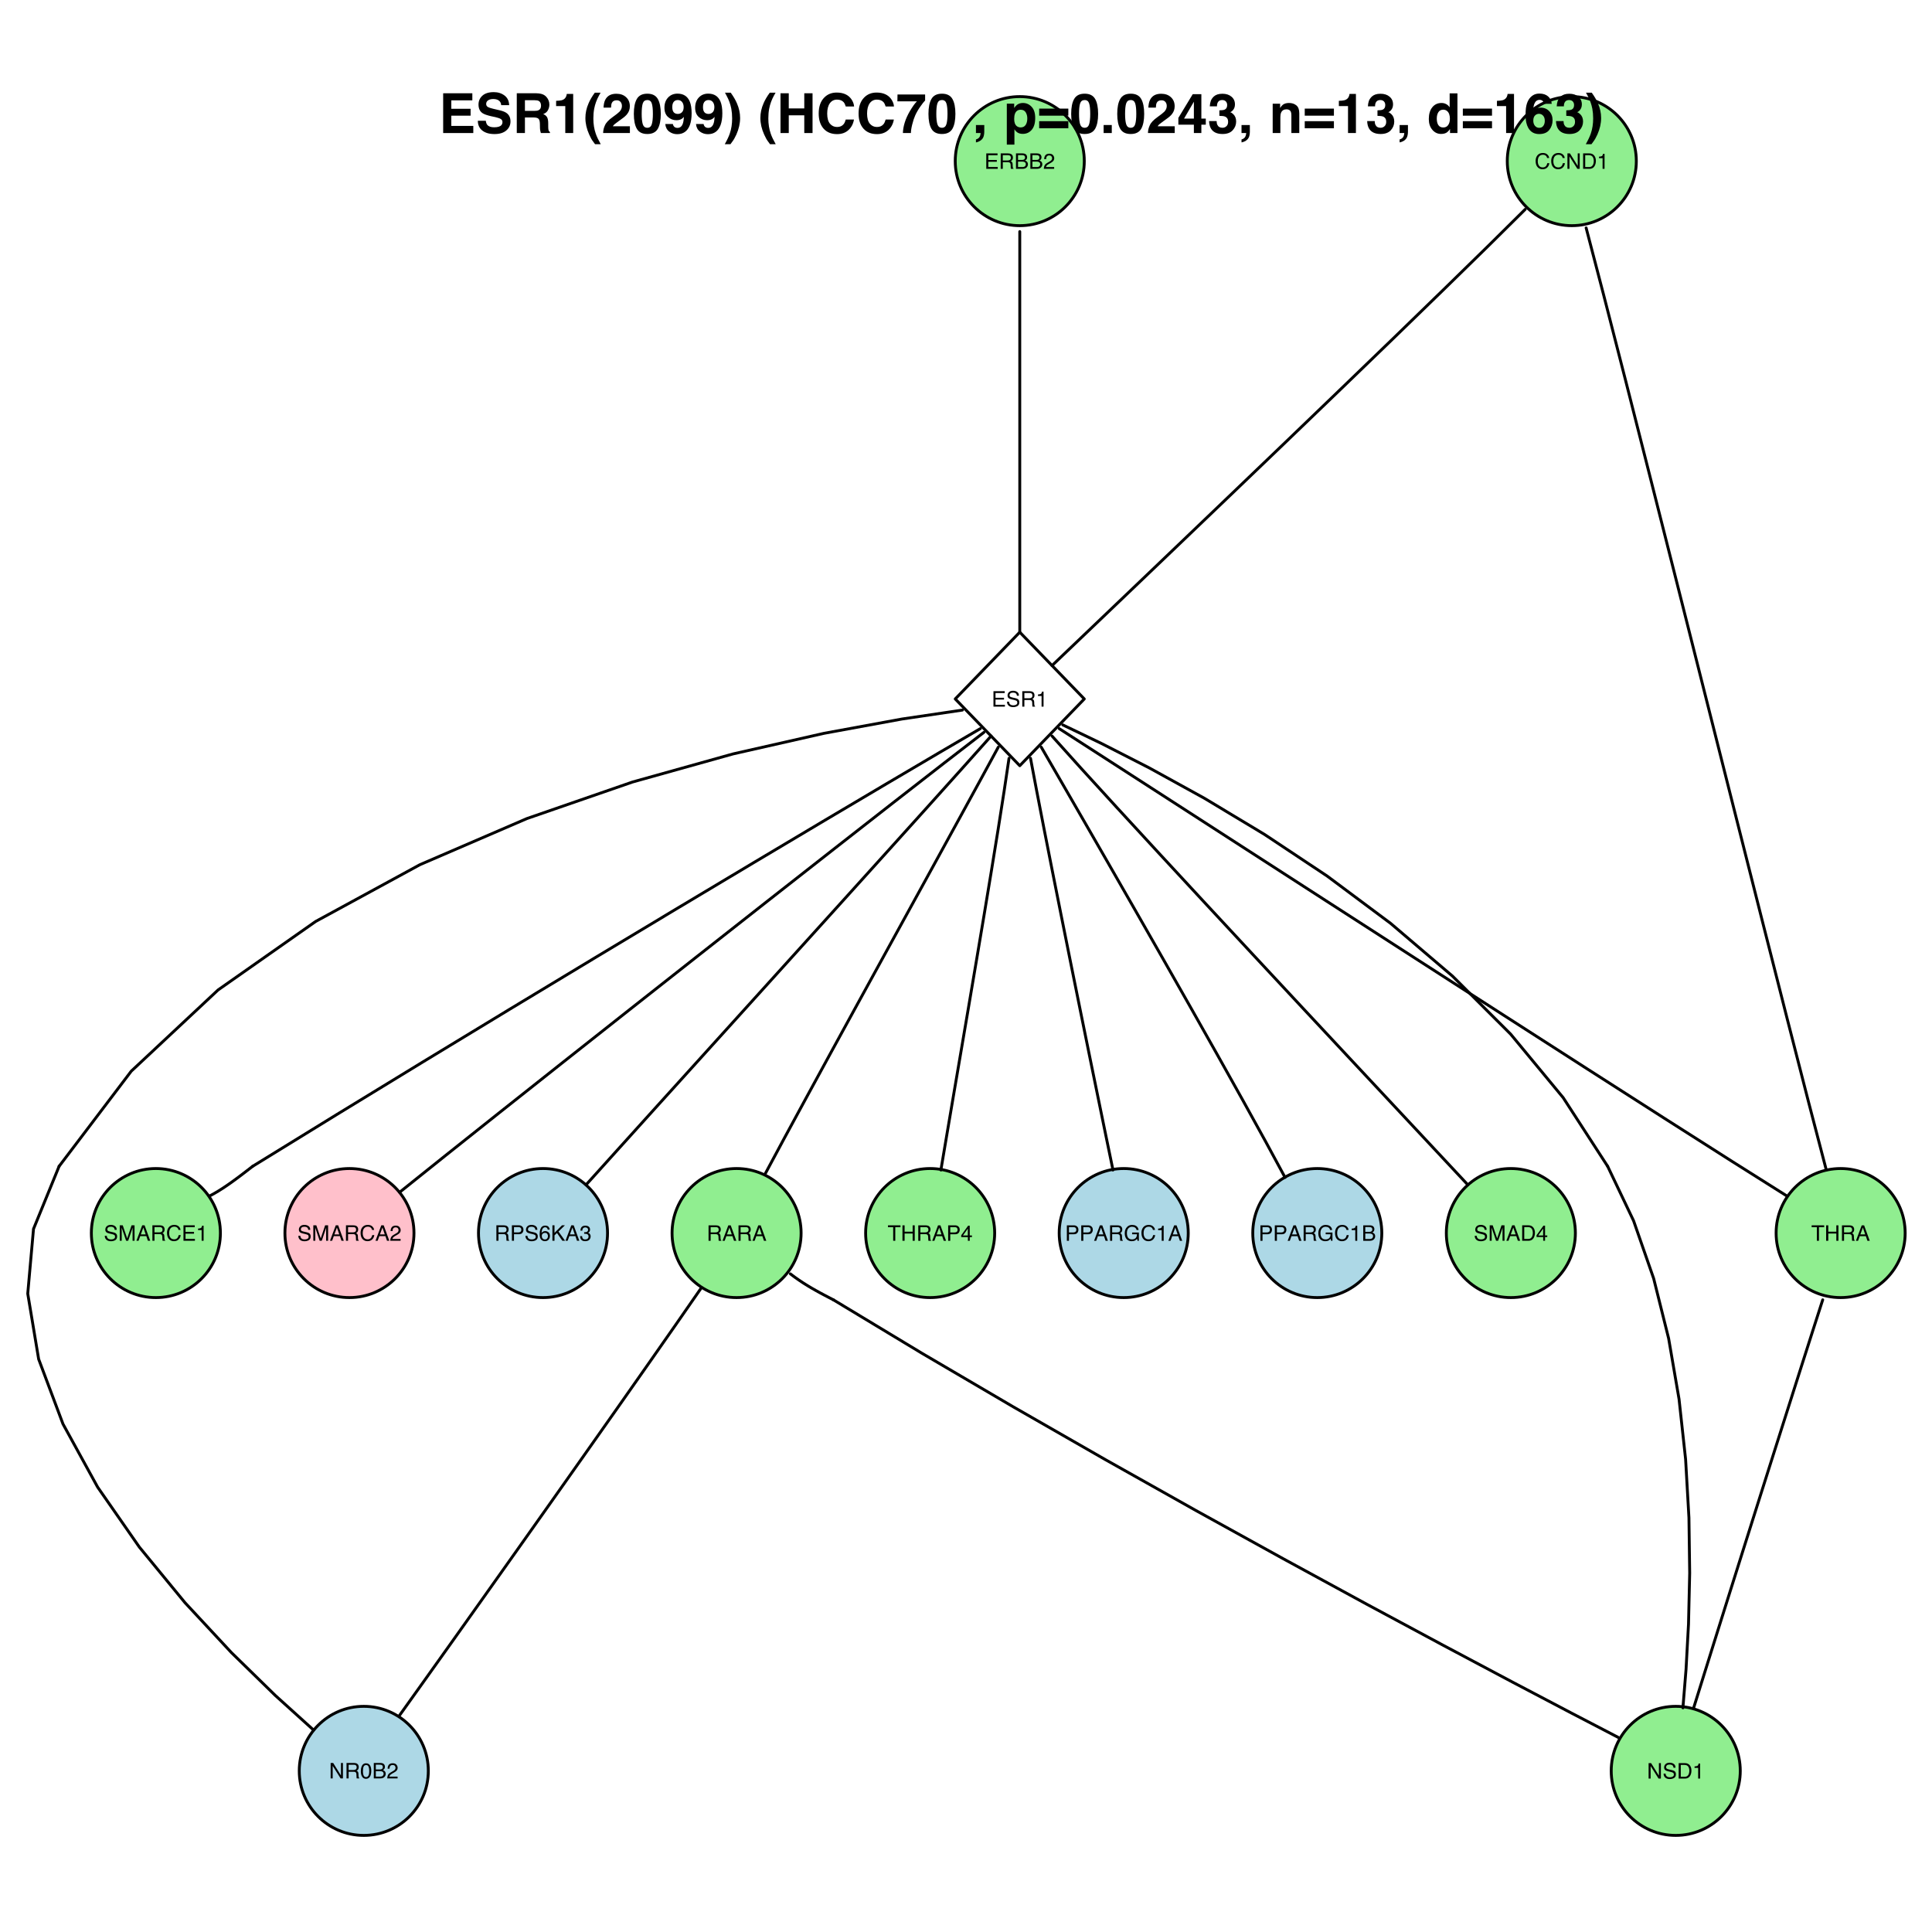 <?xml version="1.0" encoding="UTF-8"?>
<svg xmlns="http://www.w3.org/2000/svg" xmlns:xlink="http://www.w3.org/1999/xlink" width="504pt" height="504pt" viewBox="0 0 504 504" version="1.1">
<defs>
<g>
<symbol overflow="visible" id="glyph0-0">
<path style="stroke:none;" d="M 0.188 0 L 0.188 -4.031 L 3.391 -4.031 L 3.391 0 Z M 2.875 -0.5 L 2.875 -3.531 L 0.688 -3.531 L 0.688 -0.5 Z "/>
</symbol>
<symbol overflow="visible" id="glyph0-1">
<path style="stroke:none;" d="M 2.125 -4.141 C 2.633 -4.141 3.031 -4.004 3.312 -3.734 C 3.594 -3.473 3.75 -3.172 3.781 -2.828 L 3.25 -2.828 C 3.195 -3.086 3.078 -3.289 2.891 -3.438 C 2.711 -3.594 2.461 -3.672 2.141 -3.672 C 1.734 -3.672 1.41 -3.531 1.172 -3.25 C 0.93 -2.969 0.812 -2.539 0.812 -1.969 C 0.812 -1.5 0.922 -1.113 1.141 -0.812 C 1.359 -0.52 1.688 -0.375 2.125 -0.375 C 2.531 -0.375 2.836 -0.531 3.047 -0.844 C 3.148 -1 3.234 -1.211 3.297 -1.484 L 3.828 -1.484 C 3.773 -1.055 3.617 -0.703 3.359 -0.422 C 3.035 -0.066 2.602 0.109 2.062 0.109 C 1.594 0.109 1.195 -0.035 0.875 -0.328 C 0.457 -0.703 0.25 -1.281 0.25 -2.062 C 0.25 -2.656 0.406 -3.145 0.719 -3.531 C 1.062 -3.938 1.531 -4.141 2.125 -4.141 Z M 2.016 -4.141 Z "/>
</symbol>
<symbol overflow="visible" id="glyph0-2">
<path style="stroke:none;" d="M 0.422 -4.031 L 1.078 -4.031 L 3.109 -0.766 L 3.109 -4.031 L 3.625 -4.031 L 3.625 0 L 3.016 0 L 0.953 -3.266 L 0.953 0 L 0.422 0 Z M 2 -4.031 Z "/>
</symbol>
<symbol overflow="visible" id="glyph0-3">
<path style="stroke:none;" d="M 1.984 -0.469 C 2.16 -0.469 2.312 -0.488 2.438 -0.531 C 2.645 -0.594 2.816 -0.727 2.953 -0.938 C 3.066 -1.102 3.145 -1.312 3.188 -1.562 C 3.219 -1.719 3.234 -1.859 3.234 -1.984 C 3.234 -2.484 3.133 -2.867 2.938 -3.141 C 2.738 -3.422 2.414 -3.562 1.969 -3.562 L 1 -3.562 L 1 -0.469 Z M 0.453 -4.031 L 2.094 -4.031 C 2.645 -4.031 3.07 -3.832 3.375 -3.438 C 3.645 -3.082 3.781 -2.629 3.781 -2.078 C 3.781 -1.648 3.703 -1.266 3.547 -0.922 C 3.266 -0.305 2.773 0 2.078 0 L 0.453 0 Z "/>
</symbol>
<symbol overflow="visible" id="glyph0-4">
<path style="stroke:none;" d="M 0.531 -2.781 L 0.531 -3.172 C 0.895 -3.203 1.145 -3.254 1.281 -3.328 C 1.426 -3.41 1.531 -3.609 1.594 -3.922 L 1.984 -3.922 L 1.984 0 L 1.469 0 L 1.469 -2.781 Z "/>
</symbol>
<symbol overflow="visible" id="glyph0-5">
<path style="stroke:none;" d="M 0.484 -4.031 L 3.422 -4.031 L 3.422 -3.547 L 1.016 -3.547 L 1.016 -2.312 L 3.234 -2.312 L 3.234 -1.844 L 1.016 -1.844 L 1.016 -0.484 L 3.469 -0.484 L 3.469 0 L 0.484 0 Z M 1.969 -4.031 Z "/>
</symbol>
<symbol overflow="visible" id="glyph0-6">
<path style="stroke:none;" d="M 2.297 -2.188 C 2.555 -2.188 2.758 -2.238 2.906 -2.344 C 3.062 -2.445 3.141 -2.629 3.141 -2.891 C 3.141 -3.18 3.035 -3.379 2.828 -3.484 C 2.711 -3.535 2.562 -3.562 2.375 -3.562 L 1.047 -3.562 L 1.047 -2.188 Z M 0.5 -4.031 L 2.359 -4.031 C 2.672 -4.031 2.926 -3.988 3.125 -3.906 C 3.5 -3.727 3.688 -3.41 3.688 -2.953 C 3.688 -2.703 3.633 -2.5 3.531 -2.344 C 3.438 -2.195 3.301 -2.078 3.125 -1.984 C 3.281 -1.922 3.395 -1.836 3.469 -1.734 C 3.551 -1.629 3.598 -1.457 3.609 -1.219 L 3.625 -0.688 C 3.633 -0.531 3.648 -0.414 3.672 -0.344 C 3.703 -0.207 3.758 -0.125 3.844 -0.094 L 3.844 0 L 3.172 0 C 3.148 -0.031 3.133 -0.07 3.125 -0.125 C 3.113 -0.188 3.109 -0.297 3.109 -0.453 L 3.078 -1.125 C 3.055 -1.383 2.957 -1.562 2.781 -1.656 C 2.676 -1.707 2.508 -1.734 2.281 -1.734 L 1.047 -1.734 L 1.047 0 L 0.5 0 Z "/>
</symbol>
<symbol overflow="visible" id="glyph0-7">
<path style="stroke:none;" d="M 1.938 -2.328 C 2.176 -2.328 2.359 -2.359 2.484 -2.422 C 2.68 -2.523 2.781 -2.707 2.781 -2.969 C 2.781 -3.227 2.676 -3.406 2.469 -3.5 C 2.344 -3.551 2.16 -3.578 1.922 -3.578 L 0.953 -3.578 L 0.953 -2.328 Z M 2.125 -0.469 C 2.457 -0.469 2.695 -0.566 2.844 -0.766 C 2.938 -0.879 2.984 -1.023 2.984 -1.203 C 2.984 -1.492 2.852 -1.691 2.594 -1.797 C 2.445 -1.859 2.258 -1.891 2.031 -1.891 L 0.953 -1.891 L 0.953 -0.469 Z M 0.422 -4.031 L 2.141 -4.031 C 2.617 -4.031 2.957 -3.891 3.156 -3.609 C 3.27 -3.441 3.328 -3.25 3.328 -3.031 C 3.328 -2.781 3.254 -2.57 3.109 -2.406 C 3.035 -2.32 2.93 -2.242 2.797 -2.172 C 2.992 -2.086 3.145 -2 3.25 -1.906 C 3.438 -1.727 3.531 -1.484 3.531 -1.172 C 3.531 -0.91 3.445 -0.676 3.281 -0.469 C 3.039 -0.156 2.656 0 2.125 0 L 0.422 0 Z "/>
</symbol>
<symbol overflow="visible" id="glyph0-8">
<path style="stroke:none;" d="M 0.172 0 C 0.191 -0.344 0.258 -0.641 0.375 -0.891 C 0.5 -1.141 0.738 -1.363 1.094 -1.562 L 1.625 -1.875 C 1.863 -2.008 2.031 -2.125 2.125 -2.219 C 2.27 -2.375 2.344 -2.551 2.344 -2.75 C 2.344 -2.977 2.273 -3.16 2.141 -3.297 C 2.004 -3.43 1.82 -3.5 1.594 -3.5 C 1.25 -3.5 1.016 -3.367 0.891 -3.109 C 0.816 -2.973 0.781 -2.781 0.781 -2.531 L 0.266 -2.531 C 0.273 -2.875 0.344 -3.156 0.469 -3.375 C 0.676 -3.758 1.051 -3.953 1.594 -3.953 C 2.039 -3.953 2.367 -3.828 2.578 -3.578 C 2.785 -3.336 2.891 -3.066 2.891 -2.766 C 2.891 -2.453 2.781 -2.188 2.562 -1.969 C 2.438 -1.832 2.207 -1.672 1.875 -1.484 L 1.5 -1.281 C 1.32 -1.176 1.18 -1.082 1.078 -1 C 0.891 -0.844 0.773 -0.664 0.734 -0.469 L 2.875 -0.469 L 2.875 0 Z "/>
</symbol>
<symbol overflow="visible" id="glyph0-9">
<path style="stroke:none;" d="M 0.781 -1.297 C 0.801 -1.066 0.859 -0.883 0.953 -0.75 C 1.129 -0.477 1.445 -0.344 1.906 -0.344 C 2.113 -0.344 2.301 -0.375 2.469 -0.438 C 2.789 -0.539 2.953 -0.742 2.953 -1.047 C 2.953 -1.266 2.883 -1.422 2.75 -1.516 C 2.613 -1.598 2.395 -1.676 2.094 -1.75 L 1.547 -1.875 C 1.191 -1.957 0.941 -2.047 0.797 -2.141 C 0.535 -2.305 0.406 -2.555 0.406 -2.891 C 0.406 -3.254 0.531 -3.551 0.781 -3.781 C 1.031 -4.02 1.383 -4.141 1.844 -4.141 C 2.27 -4.141 2.629 -4.035 2.922 -3.828 C 3.223 -3.629 3.375 -3.301 3.375 -2.844 L 2.859 -2.844 C 2.828 -3.062 2.77 -3.227 2.688 -3.344 C 2.52 -3.551 2.234 -3.656 1.828 -3.656 C 1.504 -3.656 1.27 -3.586 1.125 -3.453 C 0.988 -3.316 0.922 -3.16 0.922 -2.984 C 0.922 -2.785 1.004 -2.641 1.172 -2.547 C 1.273 -2.492 1.52 -2.422 1.906 -2.328 L 2.469 -2.203 C 2.738 -2.141 2.953 -2.055 3.109 -1.953 C 3.359 -1.766 3.484 -1.488 3.484 -1.125 C 3.484 -0.676 3.32 -0.352 3 -0.156 C 2.676 0.031 2.301 0.125 1.875 0.125 C 1.363 0.125 0.969 -0.004 0.688 -0.266 C 0.406 -0.516 0.266 -0.859 0.266 -1.297 Z M 1.891 -4.141 Z "/>
</symbol>
<symbol overflow="visible" id="glyph0-10">
<path style="stroke:none;" d="M 0.422 -4.031 L 1.203 -4.031 L 2.359 -0.625 L 3.5 -4.031 L 4.281 -4.031 L 4.281 0 L 3.766 0 L 3.766 -2.375 C 3.766 -2.457 3.766 -2.594 3.766 -2.781 C 3.773 -2.977 3.781 -3.188 3.781 -3.406 L 2.625 0 L 2.078 0 L 0.922 -3.406 L 0.922 -3.281 C 0.922 -3.176 0.922 -3.023 0.922 -2.828 C 0.93 -2.629 0.938 -2.477 0.938 -2.375 L 0.938 0 L 0.422 0 Z "/>
</symbol>
<symbol overflow="visible" id="glyph0-11">
<path style="stroke:none;" d="M 2.5 -1.656 L 1.891 -3.438 L 1.234 -1.656 Z M 1.594 -4.031 L 2.219 -4.031 L 3.688 0 L 3.078 0 L 2.672 -1.203 L 1.078 -1.203 L 0.641 0 L 0.078 0 Z M 1.891 -4.031 Z "/>
</symbol>
<symbol overflow="visible" id="glyph0-12">
<path style="stroke:none;" d="M 1.859 -1.391 L 1.859 -3.172 L 0.594 -1.391 Z M 1.875 0 L 1.875 -0.969 L 0.141 -0.969 L 0.141 -1.438 L 1.938 -3.938 L 2.359 -3.938 L 2.359 -1.391 L 2.938 -1.391 L 2.938 -0.969 L 2.359 -0.969 L 2.359 0 Z "/>
</symbol>
<symbol overflow="visible" id="glyph0-13">
<path style="stroke:none;" d="M 0.484 -4.031 L 2.297 -4.031 C 2.648 -4.031 2.938 -3.926 3.156 -3.719 C 3.383 -3.52 3.5 -3.238 3.5 -2.875 C 3.5 -2.562 3.398 -2.285 3.203 -2.047 C 3.004 -1.816 2.703 -1.703 2.297 -1.703 L 1.031 -1.703 L 1.031 0 L 0.484 0 Z M 2.938 -2.875 C 2.938 -3.176 2.828 -3.379 2.609 -3.484 C 2.492 -3.535 2.328 -3.562 2.109 -3.562 L 1.031 -3.562 L 1.031 -2.172 L 2.109 -2.172 C 2.359 -2.172 2.555 -2.223 2.703 -2.328 C 2.859 -2.43 2.938 -2.613 2.938 -2.875 Z "/>
</symbol>
<symbol overflow="visible" id="glyph0-14">
<path style="stroke:none;" d="M 1.641 -3.953 C 2.078 -3.953 2.383 -3.836 2.562 -3.609 C 2.738 -3.379 2.828 -3.145 2.828 -2.906 L 2.328 -2.906 C 2.305 -3.062 2.258 -3.18 2.188 -3.266 C 2.07 -3.43 1.895 -3.516 1.656 -3.516 C 1.375 -3.516 1.148 -3.383 0.984 -3.125 C 0.828 -2.875 0.738 -2.508 0.719 -2.031 C 0.832 -2.195 0.977 -2.32 1.156 -2.406 C 1.312 -2.477 1.484 -2.516 1.672 -2.516 C 2.004 -2.516 2.289 -2.41 2.531 -2.203 C 2.781 -1.992 2.906 -1.68 2.906 -1.266 C 2.906 -0.898 2.789 -0.578 2.562 -0.297 C 2.332 -0.023 2 0.109 1.562 0.109 C 1.195 0.109 0.879 -0.031 0.609 -0.312 C 0.348 -0.594 0.219 -1.066 0.219 -1.734 C 0.219 -2.223 0.273 -2.633 0.391 -2.969 C 0.617 -3.625 1.035 -3.953 1.641 -3.953 Z M 1.609 -0.344 C 1.867 -0.344 2.062 -0.426 2.188 -0.594 C 2.32 -0.77 2.391 -0.977 2.391 -1.219 C 2.391 -1.414 2.332 -1.602 2.219 -1.781 C 2.102 -1.969 1.891 -2.062 1.578 -2.062 C 1.367 -2.062 1.18 -1.988 1.016 -1.844 C 0.859 -1.707 0.781 -1.5 0.781 -1.219 C 0.781 -0.969 0.852 -0.758 1 -0.594 C 1.145 -0.426 1.348 -0.344 1.609 -0.344 Z "/>
</symbol>
<symbol overflow="visible" id="glyph0-15">
<path style="stroke:none;" d="M 0.422 -4.031 L 0.969 -4.031 L 0.969 -2.062 L 2.922 -4.031 L 3.688 -4.031 L 2 -2.406 L 3.734 0 L 3.016 0 L 1.609 -2.031 L 0.969 -1.406 L 0.969 0 L 0.422 0 Z "/>
</symbol>
<symbol overflow="visible" id="glyph0-16">
<path style="stroke:none;" d="M 1.469 0.109 C 1 0.109 0.66 -0.016 0.453 -0.266 C 0.242 -0.523 0.141 -0.836 0.141 -1.203 L 0.656 -1.203 C 0.676 -0.953 0.723 -0.77 0.797 -0.656 C 0.922 -0.445 1.148 -0.344 1.484 -0.344 C 1.742 -0.344 1.953 -0.41 2.109 -0.547 C 2.266 -0.691 2.344 -0.875 2.344 -1.094 C 2.344 -1.363 2.258 -1.551 2.094 -1.656 C 1.938 -1.77 1.707 -1.828 1.406 -1.828 C 1.375 -1.828 1.344 -1.82 1.312 -1.812 C 1.281 -1.812 1.242 -1.812 1.203 -1.812 L 1.203 -2.25 C 1.254 -2.25 1.297 -2.242 1.328 -2.234 C 1.367 -2.234 1.41 -2.234 1.453 -2.234 C 1.641 -2.234 1.789 -2.266 1.906 -2.328 C 2.113 -2.43 2.219 -2.613 2.219 -2.875 C 2.219 -3.07 2.145 -3.223 2 -3.328 C 1.863 -3.43 1.707 -3.484 1.531 -3.484 C 1.195 -3.484 0.969 -3.375 0.844 -3.156 C 0.77 -3.039 0.727 -2.867 0.719 -2.641 L 0.234 -2.641 C 0.234 -2.93 0.289 -3.18 0.406 -3.391 C 0.613 -3.754 0.969 -3.938 1.469 -3.938 C 1.875 -3.938 2.188 -3.848 2.406 -3.672 C 2.625 -3.492 2.734 -3.234 2.734 -2.891 C 2.734 -2.648 2.664 -2.457 2.531 -2.312 C 2.457 -2.219 2.352 -2.145 2.219 -2.094 C 2.426 -2.031 2.586 -1.914 2.703 -1.75 C 2.828 -1.594 2.891 -1.398 2.891 -1.172 C 2.891 -0.785 2.766 -0.473 2.516 -0.234 C 2.266 -0.004 1.914 0.109 1.469 0.109 Z "/>
</symbol>
<symbol overflow="visible" id="glyph0-17">
<path style="stroke:none;" d="M 3.359 -4.031 L 3.359 -3.547 L 2 -3.547 L 2 0 L 1.453 0 L 1.453 -3.547 L 0.094 -3.547 L 0.094 -4.031 Z "/>
</symbol>
<symbol overflow="visible" id="glyph0-18">
<path style="stroke:none;" d="M 0.438 -4.031 L 1 -4.031 L 1 -2.375 L 3.094 -2.375 L 3.094 -4.031 L 3.641 -4.031 L 3.641 0 L 3.094 0 L 3.094 -1.891 L 1 -1.891 L 1 0 L 0.438 0 Z "/>
</symbol>
<symbol overflow="visible" id="glyph0-19">
<path style="stroke:none;" d="M 1.516 -3.938 C 2.023 -3.938 2.395 -3.723 2.625 -3.297 C 2.801 -2.973 2.891 -2.531 2.891 -1.969 C 2.891 -1.438 2.812 -0.992 2.656 -0.641 C 2.414 -0.141 2.035 0.109 1.516 0.109 C 1.047 0.109 0.695 -0.098 0.469 -0.516 C 0.27 -0.848 0.172 -1.305 0.172 -1.891 C 0.172 -2.336 0.227 -2.719 0.344 -3.031 C 0.562 -3.633 0.953 -3.938 1.516 -3.938 Z M 1.516 -0.344 C 1.773 -0.344 1.977 -0.457 2.125 -0.688 C 2.281 -0.914 2.359 -1.336 2.359 -1.953 C 2.359 -2.398 2.301 -2.766 2.188 -3.047 C 2.082 -3.336 1.867 -3.484 1.547 -3.484 C 1.254 -3.484 1.039 -3.348 0.906 -3.078 C 0.781 -2.805 0.719 -2.406 0.719 -1.875 C 0.719 -1.469 0.758 -1.145 0.844 -0.906 C 0.969 -0.531 1.191 -0.344 1.516 -0.344 Z "/>
</symbol>
<symbol overflow="visible" id="glyph0-20">
<path style="stroke:none;" d="M 2.172 -4.141 C 2.547 -4.141 2.875 -4.066 3.156 -3.922 C 3.551 -3.711 3.797 -3.344 3.891 -2.812 L 3.344 -2.812 C 3.281 -3.102 3.145 -3.316 2.938 -3.453 C 2.727 -3.586 2.469 -3.656 2.156 -3.656 C 1.781 -3.656 1.461 -3.516 1.203 -3.234 C 0.953 -2.953 0.828 -2.535 0.828 -1.984 C 0.828 -1.504 0.93 -1.113 1.141 -0.812 C 1.359 -0.508 1.703 -0.359 2.172 -0.359 C 2.535 -0.359 2.836 -0.461 3.078 -0.672 C 3.316 -0.891 3.441 -1.234 3.453 -1.703 L 2.188 -1.703 L 2.188 -2.156 L 3.953 -2.156 L 3.953 0 L 3.609 0 L 3.469 -0.516 C 3.289 -0.316 3.129 -0.176 2.984 -0.094 C 2.742 0.039 2.438 0.109 2.062 0.109 C 1.582 0.109 1.172 -0.047 0.828 -0.359 C 0.453 -0.742 0.266 -1.273 0.266 -1.953 C 0.266 -2.629 0.453 -3.164 0.828 -3.562 C 1.172 -3.945 1.617 -4.141 2.172 -4.141 Z M 2.078 -4.141 Z "/>
</symbol>
<symbol overflow="visible" id="glyph1-0">
<path style="stroke:none;" d="M 1.078 0 L 1.078 -10.375 L 9.438 -10.375 L 9.438 0 Z M 8.141 -1.297 L 8.141 -9.078 L 2.375 -9.078 L 2.375 -1.297 Z "/>
</symbol>
<symbol overflow="visible" id="glyph1-1">
<path style="stroke:none;" d="M 8.766 -8.531 L 3.281 -8.531 L 3.281 -6.328 L 8.312 -6.328 L 8.312 -4.531 L 3.281 -4.531 L 3.281 -1.859 L 9.016 -1.859 L 9.016 0 L 1.156 0 L 1.156 -10.375 L 8.766 -10.375 Z "/>
</symbol>
<symbol overflow="visible" id="glyph1-2">
<path style="stroke:none;" d="M 2.672 -3.203 C 2.734 -2.723 2.859 -2.367 3.047 -2.141 C 3.398 -1.711 4.004 -1.5 4.859 -1.5 C 5.367 -1.5 5.785 -1.555 6.109 -1.672 C 6.711 -1.879 7.016 -2.281 7.016 -2.875 C 7.016 -3.219 6.863 -3.484 6.562 -3.672 C 6.258 -3.848 5.789 -4.008 5.156 -4.156 L 4.047 -4.391 C 2.973 -4.641 2.227 -4.906 1.812 -5.188 C 1.113 -5.664 0.766 -6.414 0.766 -7.438 C 0.766 -8.363 1.102 -9.133 1.781 -9.75 C 2.457 -10.363 3.445 -10.672 4.75 -10.672 C 5.844 -10.672 6.773 -10.379 7.547 -9.797 C 8.316 -9.223 8.723 -8.383 8.766 -7.281 L 6.688 -7.281 C 6.645 -7.906 6.367 -8.348 5.859 -8.609 C 5.523 -8.785 5.109 -8.875 4.609 -8.875 C 4.047 -8.875 3.598 -8.758 3.266 -8.531 C 2.93 -8.301 2.766 -7.988 2.766 -7.594 C 2.766 -7.219 2.93 -6.941 3.266 -6.766 C 3.473 -6.641 3.922 -6.492 4.609 -6.328 L 6.406 -5.906 C 7.188 -5.719 7.773 -5.469 8.172 -5.156 C 8.797 -4.664 9.109 -3.957 9.109 -3.031 C 9.109 -2.082 8.742 -1.297 8.016 -0.672 C 7.285 -0.047 6.258 0.266 4.938 0.266 C 3.594 0.266 2.531 -0.039 1.75 -0.656 C 0.977 -1.27 0.594 -2.117 0.594 -3.203 Z M 4.766 -10.688 Z "/>
</symbol>
<symbol overflow="visible" id="glyph1-3">
<path style="stroke:none;" d="M 3.266 -8.562 L 3.266 -5.781 L 5.719 -5.781 C 6.207 -5.781 6.57 -5.836 6.812 -5.953 C 7.25 -6.148 7.469 -6.539 7.469 -7.125 C 7.469 -7.75 7.258 -8.172 6.844 -8.391 C 6.602 -8.504 6.25 -8.562 5.781 -8.562 Z M 6.234 -10.375 C 6.961 -10.352 7.52 -10.258 7.906 -10.094 C 8.301 -9.938 8.633 -9.695 8.906 -9.375 C 9.133 -9.113 9.312 -8.82 9.438 -8.5 C 9.57 -8.188 9.641 -7.828 9.641 -7.422 C 9.641 -6.922 9.516 -6.43 9.266 -5.953 C 9.016 -5.484 8.602 -5.148 8.031 -4.953 C 8.508 -4.754 8.848 -4.477 9.047 -4.125 C 9.242 -3.781 9.344 -3.242 9.344 -2.516 L 9.344 -1.812 C 9.344 -1.344 9.363 -1.02 9.406 -0.844 C 9.457 -0.582 9.586 -0.391 9.797 -0.266 L 9.797 0 L 7.422 0 C 7.348 -0.227 7.301 -0.414 7.281 -0.562 C 7.219 -0.844 7.188 -1.141 7.188 -1.453 L 7.172 -2.406 C 7.16 -3.07 7.035 -3.516 6.797 -3.734 C 6.566 -3.953 6.133 -4.062 5.5 -4.062 L 3.266 -4.062 L 3.266 0 L 1.141 0 L 1.141 -10.375 Z "/>
</symbol>
<symbol overflow="visible" id="glyph1-4">
<path style="stroke:none;" d="M 1 -7.031 L 1 -8.406 C 1.633 -8.426 2.078 -8.469 2.328 -8.531 C 2.734 -8.613 3.062 -8.789 3.312 -9.062 C 3.488 -9.238 3.617 -9.484 3.703 -9.797 C 3.754 -9.973 3.781 -10.109 3.781 -10.203 L 5.453 -10.203 L 5.453 0 L 3.391 0 L 3.391 -7.031 Z "/>
</symbol>
<symbol overflow="visible" id="glyph1-5">
<path style="stroke:none;" d="M 1.453 -7.75 C 1.816 -8.613 2.359 -9.539 3.078 -10.531 L 4.594 -10.531 L 4.156 -9.75 C 3.562 -8.664 3.148 -7.531 2.922 -6.344 C 2.773 -5.562 2.703 -4.711 2.703 -3.797 C 2.703 -2.359 2.91 -1.039 3.328 0.156 C 3.566 0.875 4 1.789 4.625 2.906 L 3.141 2.906 L 2.641 2.219 C 2.316 1.812 1.973 1.195 1.609 0.375 C 0.953 -1.082 0.625 -2.516 0.625 -3.922 C 0.625 -5.211 0.898 -6.488 1.453 -7.75 Z "/>
</symbol>
<symbol overflow="visible" id="glyph1-6">
<path style="stroke:none;" d="M 0.453 0 C 0.473 -0.727 0.629 -1.395 0.922 -2 C 1.203 -2.688 1.879 -3.41 2.953 -4.172 C 3.867 -4.828 4.461 -5.297 4.734 -5.578 C 5.148 -6.023 5.359 -6.516 5.359 -7.047 C 5.359 -7.484 5.238 -7.844 5 -8.125 C 4.77 -8.406 4.43 -8.547 3.984 -8.547 C 3.367 -8.547 2.953 -8.32 2.734 -7.875 C 2.609 -7.613 2.535 -7.195 2.516 -6.625 L 0.562 -6.625 C 0.594 -7.488 0.75 -8.188 1.031 -8.719 C 1.57 -9.738 2.523 -10.25 3.891 -10.25 C 4.961 -10.25 5.816 -9.945 6.453 -9.344 C 7.098 -8.75 7.422 -7.961 7.422 -6.984 C 7.422 -6.223 7.191 -5.551 6.734 -4.969 C 6.441 -4.57 5.957 -4.141 5.281 -3.672 L 4.484 -3.094 C 3.984 -2.738 3.641 -2.477 3.453 -2.312 C 3.266 -2.156 3.109 -1.973 2.984 -1.766 L 7.438 -1.766 L 7.438 0 Z "/>
</symbol>
<symbol overflow="visible" id="glyph1-7">
<path style="stroke:none;" d="M 2.5 -5 C 2.5 -3.832 2.594 -2.938 2.781 -2.312 C 2.977 -1.688 3.375 -1.375 3.969 -1.375 C 4.562 -1.375 4.953 -1.688 5.141 -2.312 C 5.328 -2.938 5.422 -3.832 5.422 -5 C 5.422 -6.227 5.328 -7.133 5.141 -7.719 C 4.953 -8.312 4.562 -8.609 3.969 -8.609 C 3.375 -8.609 2.977 -8.312 2.781 -7.719 C 2.594 -7.133 2.5 -6.227 2.5 -5 Z M 3.969 -10.266 C 5.27 -10.266 6.18 -9.805 6.703 -8.891 C 7.223 -7.984 7.484 -6.688 7.484 -5 C 7.484 -3.312 7.223 -2.016 6.703 -1.109 C 6.18 -0.203 5.27 0.25 3.969 0.25 C 2.664 0.25 1.754 -0.203 1.234 -1.109 C 0.711 -2.016 0.453 -3.312 0.453 -5 C 0.453 -6.688 0.711 -7.984 1.234 -8.891 C 1.754 -9.805 2.664 -10.266 3.969 -10.266 Z "/>
</symbol>
<symbol overflow="visible" id="glyph1-8">
<path style="stroke:none;" d="M 0.422 -6.609 C 0.422 -7.703 0.738 -8.586 1.375 -9.266 C 2.008 -9.941 2.828 -10.281 3.828 -10.281 C 5.379 -10.281 6.445 -9.594 7.031 -8.219 C 7.352 -7.445 7.516 -6.426 7.516 -5.156 C 7.516 -3.914 7.359 -2.883 7.047 -2.062 C 6.441 -0.488 5.344 0.297 3.75 0.297 C 2.977 0.297 2.285 0.07 1.672 -0.375 C 1.066 -0.832 0.723 -1.492 0.641 -2.359 L 2.625 -2.359 C 2.676 -2.055 2.801 -1.812 3 -1.625 C 3.207 -1.438 3.484 -1.344 3.828 -1.344 C 4.492 -1.344 4.957 -1.711 5.219 -2.453 C 5.363 -2.848 5.457 -3.438 5.5 -4.219 C 5.312 -3.988 5.117 -3.812 4.922 -3.688 C 4.547 -3.457 4.082 -3.344 3.531 -3.344 C 2.719 -3.344 1.992 -3.625 1.359 -4.188 C 0.734 -4.75 0.422 -5.555 0.422 -6.609 Z M 3.969 -4.984 C 4.238 -4.984 4.5 -5.062 4.75 -5.219 C 5.207 -5.508 5.438 -6.016 5.438 -6.734 C 5.438 -7.305 5.301 -7.758 5.031 -8.094 C 4.758 -8.438 4.391 -8.609 3.922 -8.609 C 3.578 -8.609 3.281 -8.516 3.031 -8.328 C 2.656 -8.023 2.469 -7.516 2.469 -6.797 C 2.469 -6.191 2.586 -5.738 2.828 -5.438 C 3.078 -5.133 3.457 -4.984 3.969 -4.984 Z "/>
</symbol>
<symbol overflow="visible" id="glyph1-9">
<path style="stroke:none;" d="M 1.688 -10.531 C 2.406 -9.539 2.945 -8.613 3.312 -7.75 C 3.863 -6.488 4.141 -5.211 4.141 -3.922 C 4.141 -2.516 3.816 -1.082 3.172 0.375 C 2.797 1.195 2.445 1.812 2.125 2.219 L 1.625 2.906 L 0.141 2.906 C 0.766 1.789 1.195 0.875 1.438 0.156 C 1.852 -1.039 2.062 -2.359 2.062 -3.797 C 2.062 -4.711 1.988 -5.562 1.844 -6.344 C 1.613 -7.531 1.203 -8.664 0.609 -9.75 L 0.188 -10.531 Z "/>
</symbol>
<symbol overflow="visible" id="glyph1-10">
<path style="stroke:none;" d=""/>
</symbol>
<symbol overflow="visible" id="glyph1-11">
<path style="stroke:none;" d="M 1.078 0 L 1.078 -10.375 L 3.234 -10.375 L 3.234 -6.422 L 7.281 -6.422 L 7.281 -10.375 L 9.438 -10.375 L 9.438 0 L 7.281 0 L 7.281 -4.625 L 3.234 -4.625 L 3.234 0 Z "/>
</symbol>
<symbol overflow="visible" id="glyph1-12">
<path style="stroke:none;" d="M 0.641 -5.094 C 0.641 -6.906 1.129 -8.301 2.109 -9.281 C 2.953 -10.133 4.023 -10.562 5.328 -10.562 C 7.066 -10.562 8.344 -9.988 9.156 -8.844 C 9.594 -8.207 9.832 -7.566 9.875 -6.922 L 7.703 -6.922 C 7.555 -7.41 7.375 -7.785 7.156 -8.047 C 6.758 -8.492 6.176 -8.719 5.406 -8.719 C 4.625 -8.719 4.004 -8.398 3.547 -7.766 C 3.086 -7.129 2.859 -6.227 2.859 -5.062 C 2.859 -3.895 3.098 -3.02 3.578 -2.438 C 4.066 -1.863 4.68 -1.578 5.422 -1.578 C 6.18 -1.578 6.758 -1.828 7.156 -2.328 C 7.375 -2.598 7.555 -3 7.703 -3.531 L 9.844 -3.531 C 9.656 -2.406 9.176 -1.488 8.406 -0.781 C 7.633 -0.07 6.645 0.281 5.438 0.281 C 3.945 0.281 2.773 -0.191 1.922 -1.141 C 1.066 -2.109 0.641 -3.426 0.641 -5.094 Z M 5.266 -10.688 Z "/>
</symbol>
<symbol overflow="visible" id="glyph1-13">
<path style="stroke:none;" d="M 7.594 -8.5 C 7.289 -8.195 6.875 -7.664 6.344 -6.906 C 5.812 -6.156 5.363 -5.379 5 -4.578 C 4.719 -3.941 4.461 -3.164 4.234 -2.25 C 4.004 -1.332 3.891 -0.582 3.891 0 L 1.797 0 C 1.859 -1.832 2.461 -3.734 3.609 -5.703 C 4.336 -6.93 4.953 -7.785 5.453 -8.266 L 0.359 -8.266 L 0.391 -10.062 L 7.594 -10.062 Z "/>
</symbol>
<symbol overflow="visible" id="glyph1-14">
<path style="stroke:none;" d="M 0.828 1.672 C 1.234 1.555 1.531 1.363 1.719 1.094 C 1.906 0.832 2.016 0.469 2.047 0 L 0.828 0 L 0.828 -2.094 L 3 -2.094 L 3 -0.281 C 3 0.039 2.957 0.375 2.875 0.719 C 2.789 1.062 2.633 1.363 2.406 1.625 C 2.156 1.895 1.859 2.098 1.516 2.234 C 1.18 2.367 0.953 2.438 0.828 2.438 Z "/>
</symbol>
<symbol overflow="visible" id="glyph1-15">
<path style="stroke:none;" d="M 6.219 -3.828 C 6.219 -4.422 6.082 -4.941 5.812 -5.391 C 5.539 -5.848 5.102 -6.078 4.5 -6.078 C 3.77 -6.078 3.27 -5.734 3 -5.047 C 2.863 -4.68 2.797 -4.219 2.797 -3.656 C 2.797 -2.77 3.031 -2.145 3.5 -1.781 C 3.781 -1.57 4.113 -1.469 4.5 -1.469 C 5.062 -1.469 5.488 -1.68 5.781 -2.109 C 6.07 -2.535 6.219 -3.109 6.219 -3.828 Z M 5.078 -7.844 C 5.973 -7.844 6.727 -7.508 7.344 -6.844 C 7.969 -6.188 8.281 -5.219 8.281 -3.938 C 8.281 -2.582 7.977 -1.551 7.375 -0.844 C 6.77 -0.133 5.988 0.219 5.031 0.219 C 4.414 0.219 3.91 0.066 3.516 -0.234 C 3.285 -0.41 3.066 -0.66 2.859 -0.984 L 2.859 3.016 L 0.875 3.016 L 0.875 -7.672 L 2.797 -7.672 L 2.797 -6.531 C 3.016 -6.863 3.242 -7.129 3.484 -7.328 C 3.93 -7.672 4.461 -7.844 5.078 -7.844 Z "/>
</symbol>
<symbol overflow="visible" id="glyph1-16">
<path style="stroke:none;" d="M 8.125 -6.375 L 8.125 -4.531 L 0.516 -4.531 L 0.516 -6.375 Z M 8.125 -3.094 L 8.125 -1.25 L 0.516 -1.25 L 0.516 -3.094 Z "/>
</symbol>
<symbol overflow="visible" id="glyph1-17">
<path style="stroke:none;" d="M 0.906 -2.094 L 3.031 -2.094 L 3.031 0 L 0.906 0 Z "/>
</symbol>
<symbol overflow="visible" id="glyph1-18">
<path style="stroke:none;" d="M 7.531 -2.188 L 6.375 -2.188 L 6.375 0 L 4.422 0 L 4.422 -2.188 L 0.375 -2.188 L 0.375 -3.953 L 4.125 -10.141 L 6.375 -10.141 L 6.375 -3.766 L 7.531 -3.766 Z M 4.422 -3.766 L 4.422 -8.172 L 1.859 -3.766 Z "/>
</symbol>
<symbol overflow="visible" id="glyph1-19">
<path style="stroke:none;" d="M 2.344 -3.125 C 2.344 -2.719 2.41 -2.383 2.547 -2.125 C 2.785 -1.625 3.227 -1.375 3.875 -1.375 C 4.27 -1.375 4.613 -1.508 4.906 -1.781 C 5.195 -2.051 5.344 -2.441 5.344 -2.953 C 5.344 -3.617 5.07 -4.066 4.531 -4.297 C 4.219 -4.422 3.727 -4.484 3.062 -4.484 L 3.062 -5.922 C 3.719 -5.93 4.176 -5.992 4.438 -6.109 C 4.875 -6.305 5.094 -6.703 5.094 -7.297 C 5.094 -7.691 4.977 -8.008 4.75 -8.25 C 4.531 -8.488 4.211 -8.609 3.797 -8.609 C 3.328 -8.609 2.977 -8.457 2.75 -8.156 C 2.531 -7.863 2.426 -7.469 2.438 -6.969 L 0.562 -6.969 C 0.582 -7.469 0.672 -7.945 0.828 -8.406 C 0.984 -8.801 1.238 -9.172 1.594 -9.516 C 1.852 -9.754 2.164 -9.938 2.531 -10.062 C 2.895 -10.188 3.336 -10.25 3.859 -10.25 C 4.836 -10.25 5.625 -9.992 6.219 -9.484 C 6.82 -8.984 7.125 -8.312 7.125 -7.469 C 7.125 -6.863 6.941 -6.352 6.578 -5.938 C 6.359 -5.688 6.125 -5.516 5.875 -5.422 C 6.062 -5.422 6.328 -5.258 6.672 -4.938 C 7.18 -4.469 7.438 -3.82 7.438 -3 C 7.438 -2.133 7.133 -1.375 6.531 -0.719 C 5.938 -0.07 5.055 0.25 3.891 0.25 C 2.441 0.25 1.438 -0.219 0.875 -1.156 C 0.57 -1.656 0.406 -2.312 0.375 -3.125 Z "/>
</symbol>
<symbol overflow="visible" id="glyph1-20">
<path style="stroke:none;" d="M 5.188 -7.844 C 5.977 -7.844 6.625 -7.633 7.125 -7.219 C 7.633 -6.812 7.891 -6.125 7.891 -5.156 L 7.891 0 L 5.828 0 L 5.828 -4.656 C 5.828 -5.062 5.773 -5.375 5.672 -5.594 C 5.473 -5.988 5.098 -6.188 4.547 -6.188 C 3.867 -6.188 3.398 -5.895 3.141 -5.312 C 3.016 -5.008 2.953 -4.625 2.953 -4.156 L 2.953 0 L 0.953 0 L 0.953 -7.656 L 2.891 -7.656 L 2.891 -6.531 C 3.141 -6.926 3.379 -7.211 3.609 -7.391 C 4.023 -7.691 4.551 -7.844 5.188 -7.844 Z M 4.453 -7.875 Z "/>
</symbol>
<symbol overflow="visible" id="glyph1-21">
<path style="stroke:none;" d="M 3.766 -7.844 C 4.223 -7.844 4.633 -7.738 5 -7.531 C 5.363 -7.332 5.656 -7.055 5.875 -6.703 L 5.875 -10.359 L 7.906 -10.359 L 7.906 0 L 5.969 0 L 5.969 -1.062 C 5.676 -0.602 5.348 -0.27 4.984 -0.062 C 4.617 0.133 4.164 0.234 3.625 0.234 C 2.727 0.234 1.973 -0.125 1.359 -0.844 C 0.742 -1.57 0.438 -2.504 0.438 -3.641 C 0.438 -4.941 0.738 -5.969 1.344 -6.719 C 1.945 -7.469 2.754 -7.844 3.766 -7.844 Z M 4.203 -1.453 C 4.766 -1.453 5.191 -1.66 5.484 -2.078 C 5.785 -2.504 5.938 -3.051 5.938 -3.719 C 5.938 -4.656 5.695 -5.328 5.219 -5.734 C 4.938 -5.973 4.602 -6.094 4.219 -6.094 C 3.625 -6.094 3.191 -5.867 2.922 -5.422 C 2.648 -4.984 2.516 -4.438 2.516 -3.781 C 2.516 -3.07 2.648 -2.504 2.922 -2.078 C 3.203 -1.66 3.629 -1.453 4.203 -1.453 Z "/>
</symbol>
<symbol overflow="visible" id="glyph1-22">
<path style="stroke:none;" d="M 2.469 -3.234 C 2.469 -2.68 2.613 -2.227 2.906 -1.875 C 3.195 -1.531 3.57 -1.359 4.031 -1.359 C 4.477 -1.359 4.828 -1.523 5.078 -1.859 C 5.336 -2.203 5.469 -2.641 5.469 -3.172 C 5.469 -3.766 5.32 -4.219 5.031 -4.531 C 4.738 -4.852 4.379 -5.016 3.953 -5.016 C 3.617 -5.016 3.316 -4.91 3.047 -4.703 C 2.66 -4.398 2.469 -3.91 2.469 -3.234 Z M 5.281 -7.625 C 5.281 -7.789 5.219 -7.973 5.094 -8.172 C 4.875 -8.492 4.547 -8.656 4.109 -8.656 C 3.461 -8.656 3 -8.289 2.719 -7.562 C 2.57 -7.156 2.469 -6.555 2.406 -5.766 C 2.656 -6.066 2.941 -6.285 3.266 -6.422 C 3.598 -6.555 3.977 -6.625 4.406 -6.625 C 5.312 -6.625 6.051 -6.316 6.625 -5.703 C 7.207 -5.086 7.5 -4.301 7.5 -3.344 C 7.5 -2.383 7.211 -1.539 6.641 -0.812 C 6.078 -0.094 5.195 0.266 4 0.266 C 2.719 0.266 1.77 -0.27 1.156 -1.344 C 0.688 -2.188 0.453 -3.27 0.453 -4.594 C 0.453 -5.375 0.484 -6.008 0.547 -6.5 C 0.66 -7.363 0.891 -8.082 1.234 -8.656 C 1.523 -9.145 1.906 -9.539 2.375 -9.844 C 2.844 -10.145 3.406 -10.297 4.062 -10.297 C 5.008 -10.297 5.766 -10.051 6.328 -9.562 C 6.891 -9.082 7.207 -8.438 7.281 -7.625 Z "/>
</symbol>
</g>
</defs>
<g id="surface21143">
<rect x="0" y="0" width="504" height="504" style="fill:rgb(100%,100%,100%);fill-opacity:1;stroke:none;"/>
<path style="fill-rule:nonzero;fill:rgb(56.471%,93.333%,56.471%);fill-opacity:1;stroke-width:0.75;stroke-linecap:round;stroke-linejoin:round;stroke:rgb(0%,0%,0%);stroke-opacity:1;stroke-miterlimit:10;" d="M 426.867 42.031 C 426.867 51.328 419.332 58.867 410.035 58.867 C 400.738 58.867 393.203 51.328 393.203 42.031 C 393.203 32.738 400.738 25.199 410.035 25.199 C 419.332 25.199 426.867 32.738 426.867 42.031 "/>
<path style="fill-rule:nonzero;fill:rgb(56.471%,93.333%,56.471%);fill-opacity:1;stroke-width:0.75;stroke-linecap:round;stroke-linejoin:round;stroke:rgb(0%,0%,0%);stroke-opacity:1;stroke-miterlimit:10;" d="M 282.859 42.031 C 282.859 51.328 275.324 58.867 266.027 58.867 C 256.73 58.867 249.195 51.328 249.195 42.031 C 249.195 32.738 256.73 25.199 266.027 25.199 C 275.324 25.199 282.859 32.738 282.859 42.031 "/>
<path style="fill-rule:nonzero;fill:rgb(56.471%,93.333%,56.471%);fill-opacity:1;stroke-width:0.75;stroke-linecap:round;stroke-linejoin:round;stroke:rgb(0%,0%,0%);stroke-opacity:1;stroke-miterlimit:10;" d="M 410.969 321.668 C 410.969 330.961 403.434 338.5 394.137 338.5 C 384.84 338.5 377.305 330.961 377.305 321.668 C 377.305 312.371 384.84 304.836 394.137 304.836 C 403.434 304.836 410.969 312.371 410.969 321.668 "/>
<path style="fill-rule:nonzero;fill:rgb(56.471%,93.333%,56.471%);fill-opacity:1;stroke-width:0.75;stroke-linecap:round;stroke-linejoin:round;stroke:rgb(0%,0%,0%);stroke-opacity:1;stroke-miterlimit:10;" d="M 208.984 321.668 C 208.984 330.961 201.449 338.5 192.152 338.5 C 182.855 338.5 175.32 330.961 175.32 321.668 C 175.32 312.371 182.855 304.836 192.152 304.836 C 201.449 304.836 208.984 312.371 208.984 321.668 "/>
<path style="fill-rule:nonzero;fill:rgb(56.471%,93.333%,56.471%);fill-opacity:1;stroke-width:0.75;stroke-linecap:round;stroke-linejoin:round;stroke:rgb(0%,0%,0%);stroke-opacity:1;stroke-miterlimit:10;" d="M 57.496 321.668 C 57.496 330.961 49.961 338.5 40.664 338.5 C 31.367 338.5 23.832 330.961 23.832 321.668 C 23.832 312.371 31.367 304.836 40.664 304.836 C 49.961 304.836 57.496 312.371 57.496 321.668 "/>
<path style="fill-rule:nonzero;fill:rgb(100%,75.294%,79.608%);fill-opacity:1;stroke-width:0.75;stroke-linecap:round;stroke-linejoin:round;stroke:rgb(0%,0%,0%);stroke-opacity:1;stroke-miterlimit:10;" d="M 107.992 321.668 C 107.992 330.961 100.457 338.5 91.16 338.5 C 81.863 338.5 74.328 330.961 74.328 321.668 C 74.328 312.371 81.863 304.836 91.16 304.836 C 100.457 304.836 107.992 312.371 107.992 321.668 "/>
<path style="fill-rule:nonzero;fill:rgb(67.843%,84.706%,90.196%);fill-opacity:1;stroke-width:0.75;stroke-linecap:round;stroke-linejoin:round;stroke:rgb(0%,0%,0%);stroke-opacity:1;stroke-miterlimit:10;" d="M 158.488 321.668 C 158.488 330.961 150.953 338.5 141.656 338.5 C 132.359 338.5 124.824 330.961 124.824 321.668 C 124.824 312.371 132.359 304.836 141.656 304.836 C 150.953 304.836 158.488 312.371 158.488 321.668 "/>
<path style="fill-rule:nonzero;fill:rgb(56.471%,93.333%,56.471%);fill-opacity:1;stroke-width:0.75;stroke-linecap:round;stroke-linejoin:round;stroke:rgb(0%,0%,0%);stroke-opacity:1;stroke-miterlimit:10;" d="M 497 321.668 C 497 330.961 489.465 338.5 480.168 338.5 C 470.871 338.5 463.336 330.961 463.336 321.668 C 463.336 312.371 470.871 304.836 480.168 304.836 C 489.465 304.836 497 312.371 497 321.668 "/>
<path style="fill-rule:nonzero;fill:rgb(67.843%,84.706%,90.196%);fill-opacity:1;stroke-width:0.75;stroke-linecap:round;stroke-linejoin:round;stroke:rgb(0%,0%,0%);stroke-opacity:1;stroke-miterlimit:10;" d="M 111.734 461.969 C 111.734 471.262 104.195 478.801 94.902 478.801 C 85.605 478.801 78.07 471.262 78.07 461.969 C 78.07 452.672 85.605 445.133 94.902 445.133 C 104.195 445.133 111.734 452.672 111.734 461.969 "/>
<path style="fill-rule:nonzero;fill:rgb(56.471%,93.333%,56.471%);fill-opacity:1;stroke-width:0.75;stroke-linecap:round;stroke-linejoin:round;stroke:rgb(0%,0%,0%);stroke-opacity:1;stroke-miterlimit:10;" d="M 259.48 321.668 C 259.48 330.961 251.945 338.5 242.648 338.5 C 233.352 338.5 225.816 330.961 225.816 321.668 C 225.816 312.371 233.352 304.836 242.648 304.836 C 251.945 304.836 259.48 312.371 259.48 321.668 "/>
<path style="fill-rule:nonzero;fill:rgb(56.471%,93.333%,56.471%);fill-opacity:1;stroke-width:0.75;stroke-linecap:round;stroke-linejoin:round;stroke:rgb(0%,0%,0%);stroke-opacity:1;stroke-miterlimit:10;" d="M 453.984 461.969 C 453.984 471.262 446.449 478.801 437.152 478.801 C 427.855 478.801 420.32 471.262 420.32 461.969 C 420.32 452.672 427.855 445.133 437.152 445.133 C 446.449 445.133 453.984 452.672 453.984 461.969 "/>
<path style="fill-rule:nonzero;fill:rgb(67.843%,84.706%,90.196%);fill-opacity:1;stroke-width:0.75;stroke-linecap:round;stroke-linejoin:round;stroke:rgb(0%,0%,0%);stroke-opacity:1;stroke-miterlimit:10;" d="M 309.977 321.668 C 309.977 330.961 302.441 338.5 293.145 338.5 C 283.848 338.5 276.312 330.961 276.312 321.668 C 276.312 312.371 283.848 304.836 293.145 304.836 C 302.441 304.836 309.977 312.371 309.977 321.668 "/>
<path style="fill-rule:nonzero;fill:rgb(67.843%,84.706%,90.196%);fill-opacity:1;stroke-width:0.75;stroke-linecap:round;stroke-linejoin:round;stroke:rgb(0%,0%,0%);stroke-opacity:1;stroke-miterlimit:10;" d="M 360.473 321.668 C 360.473 330.961 352.938 338.5 343.641 338.5 C 334.344 338.5 326.809 330.961 326.809 321.668 C 326.809 312.371 334.344 304.836 343.641 304.836 C 352.938 304.836 360.473 312.371 360.473 321.668 "/>
<path style="fill:none;stroke-width:0.75;stroke-linecap:round;stroke-linejoin:round;stroke:rgb(0%,0%,0%);stroke-opacity:1;stroke-miterlimit:10;" d="M 249.195 182.332 L 266.027 164.918 L 282.859 182.332 L 266.027 199.75 L 249.195 182.332 "/>
<g style="fill:rgb(0%,0%,0%);fill-opacity:1;">
  <use xlink:href="#glyph0-1" x="400.348" y="44.047"/>
  <use xlink:href="#glyph0-1" x="404.41" y="44.047"/>
  <use xlink:href="#glyph0-2" x="408.472" y="44.047"/>
  <use xlink:href="#glyph0-3" x="412.534" y="44.047"/>
  <use xlink:href="#glyph0-4" x="416.596" y="44.047"/>
</g>
<g style="fill:rgb(0%,0%,0%);fill-opacity:1;">
  <use xlink:href="#glyph0-5" x="256.805" y="44.047"/>
  <use xlink:href="#glyph0-6" x="260.557" y="44.047"/>
  <use xlink:href="#glyph0-7" x="264.619" y="44.047"/>
  <use xlink:href="#glyph0-7" x="268.371" y="44.047"/>
  <use xlink:href="#glyph0-8" x="272.122" y="44.047"/>
</g>
<g style="fill:rgb(0%,0%,0%);fill-opacity:1;">
  <use xlink:href="#glyph0-5" x="258.68" y="184.34"/>
  <use xlink:href="#glyph0-9" x="262.432" y="184.34"/>
  <use xlink:href="#glyph0-6" x="266.183" y="184.34"/>
  <use xlink:href="#glyph0-4" x="270.246" y="184.34"/>
</g>
<g style="fill:rgb(0%,0%,0%);fill-opacity:1;">
  <use xlink:href="#glyph0-9" x="384.445" y="323.676"/>
  <use xlink:href="#glyph0-10" x="388.197" y="323.676"/>
  <use xlink:href="#glyph0-11" x="392.883" y="323.676"/>
  <use xlink:href="#glyph0-3" x="396.635" y="323.676"/>
  <use xlink:href="#glyph0-12" x="400.697" y="323.676"/>
</g>
<g style="fill:rgb(0%,0%,0%);fill-opacity:1;">
  <use xlink:href="#glyph0-6" x="184.34" y="323.684"/>
  <use xlink:href="#glyph0-11" x="188.402" y="323.684"/>
  <use xlink:href="#glyph0-6" x="192.154" y="323.684"/>
  <use xlink:href="#glyph0-11" x="196.216" y="323.684"/>
</g>
<g style="fill:rgb(0%,0%,0%);fill-opacity:1;">
  <use xlink:href="#glyph0-9" x="27.066" y="323.676"/>
  <use xlink:href="#glyph0-10" x="30.818" y="323.676"/>
  <use xlink:href="#glyph0-11" x="35.504" y="323.676"/>
  <use xlink:href="#glyph0-6" x="39.256" y="323.676"/>
  <use xlink:href="#glyph0-1" x="43.318" y="323.676"/>
  <use xlink:href="#glyph0-5" x="47.38" y="323.676"/>
  <use xlink:href="#glyph0-4" x="51.132" y="323.676"/>
</g>
<g style="fill:rgb(0%,0%,0%);fill-opacity:1;">
  <use xlink:href="#glyph0-9" x="77.562" y="323.676"/>
  <use xlink:href="#glyph0-10" x="81.314" y="323.676"/>
  <use xlink:href="#glyph0-11" x="86" y="323.676"/>
  <use xlink:href="#glyph0-6" x="89.752" y="323.676"/>
  <use xlink:href="#glyph0-1" x="93.814" y="323.676"/>
  <use xlink:href="#glyph0-11" x="97.876" y="323.676"/>
  <use xlink:href="#glyph0-8" x="101.628" y="323.676"/>
</g>
<g style="fill:rgb(0%,0%,0%);fill-opacity:1;">
  <use xlink:href="#glyph0-6" x="128.992" y="323.676"/>
  <use xlink:href="#glyph0-13" x="133.054" y="323.676"/>
  <use xlink:href="#glyph0-9" x="136.806" y="323.676"/>
  <use xlink:href="#glyph0-14" x="140.558" y="323.676"/>
  <use xlink:href="#glyph0-15" x="143.686" y="323.676"/>
  <use xlink:href="#glyph0-11" x="147.438" y="323.676"/>
  <use xlink:href="#glyph0-16" x="151.19" y="323.676"/>
</g>
<g style="fill:rgb(0%,0%,0%);fill-opacity:1;">
  <use xlink:href="#glyph0-17" x="472.512" y="323.684"/>
  <use xlink:href="#glyph0-18" x="475.948" y="323.684"/>
  <use xlink:href="#glyph0-6" x="480.01" y="323.684"/>
  <use xlink:href="#glyph0-11" x="484.072" y="323.684"/>
</g>
<g style="fill:rgb(0%,0%,0%);fill-opacity:1;">
  <use xlink:href="#glyph0-2" x="85.836" y="463.93"/>
  <use xlink:href="#glyph0-6" x="89.898" y="463.93"/>
  <use xlink:href="#glyph0-19" x="93.96" y="463.93"/>
  <use xlink:href="#glyph0-7" x="97.089" y="463.93"/>
  <use xlink:href="#glyph0-8" x="100.841" y="463.93"/>
</g>
<g style="fill:rgb(0%,0%,0%);fill-opacity:1;">
  <use xlink:href="#glyph0-17" x="231.551" y="323.684"/>
  <use xlink:href="#glyph0-18" x="234.987" y="323.684"/>
  <use xlink:href="#glyph0-6" x="239.049" y="323.684"/>
  <use xlink:href="#glyph0-11" x="243.111" y="323.684"/>
  <use xlink:href="#glyph0-13" x="246.863" y="323.684"/>
  <use xlink:href="#glyph0-12" x="250.615" y="323.684"/>
</g>
<g style="fill:rgb(0%,0%,0%);fill-opacity:1;">
  <use xlink:href="#glyph0-2" x="429.648" y="463.977"/>
  <use xlink:href="#glyph0-9" x="433.711" y="463.977"/>
  <use xlink:href="#glyph0-3" x="437.462" y="463.977"/>
  <use xlink:href="#glyph0-4" x="441.525" y="463.977"/>
</g>
<g style="fill:rgb(0%,0%,0%);fill-opacity:1;">
  <use xlink:href="#glyph0-13" x="277.828" y="323.684"/>
  <use xlink:href="#glyph0-13" x="281.58" y="323.684"/>
  <use xlink:href="#glyph0-11" x="285.332" y="323.684"/>
  <use xlink:href="#glyph0-6" x="289.084" y="323.684"/>
  <use xlink:href="#glyph0-20" x="293.146" y="323.684"/>
  <use xlink:href="#glyph0-1" x="297.521" y="323.684"/>
  <use xlink:href="#glyph0-4" x="301.583" y="323.684"/>
  <use xlink:href="#glyph0-11" x="304.712" y="323.684"/>
</g>
<g style="fill:rgb(0%,0%,0%);fill-opacity:1;">
  <use xlink:href="#glyph0-13" x="328.324" y="323.684"/>
  <use xlink:href="#glyph0-13" x="332.076" y="323.684"/>
  <use xlink:href="#glyph0-11" x="335.828" y="323.684"/>
  <use xlink:href="#glyph0-6" x="339.58" y="323.684"/>
  <use xlink:href="#glyph0-20" x="343.642" y="323.684"/>
  <use xlink:href="#glyph0-1" x="348.017" y="323.684"/>
  <use xlink:href="#glyph0-4" x="352.079" y="323.684"/>
  <use xlink:href="#glyph0-7" x="355.208" y="323.684"/>
</g>
<path style="fill:none;stroke-width:0.75;stroke-linecap:round;stroke-linejoin:round;stroke:rgb(0%,0%,0%);stroke-opacity:1;stroke-miterlimit:10;" d="M 397.879 54.613 L 388.262 64.137 L 376.602 75.535 L 363.441 88.305 L 349.312 101.938 L 334.758 115.934 L 320.316 129.781 L 306.523 142.98 L 293.922 155.023 L 283.051 165.406 L 274.441 173.625 "/>
<path style="fill:none;stroke-width:0.75;stroke-linecap:round;stroke-linejoin:round;stroke:rgb(0%,0%,0%);stroke-opacity:1;stroke-miterlimit:10;" d="M 413.773 59.449 L 418.355 76.992 L 424.062 99.223 L 430.605 124.973 L 437.715 153.066 L 445.102 182.332 L 452.488 211.602 L 459.594 239.695 L 466.141 265.445 L 471.844 287.676 L 476.426 305.219 "/>
<path style="fill:none;stroke-width:0.75;stroke-linecap:round;stroke-linejoin:round;stroke:rgb(0%,0%,0%);stroke-opacity:1;stroke-miterlimit:10;" d="M 266.027 60.418 L 266.027 164.918 "/>
<path style="fill:none;stroke-width:0.75;stroke-linecap:round;stroke-linejoin:round;stroke:rgb(0%,0%,0%);stroke-opacity:1;stroke-miterlimit:10;" d="M 274.441 192.008 L 282 200.406 L 291.469 210.781 L 302.41 222.664 L 314.375 235.59 L 326.926 249.098 L 339.617 262.723 L 352.004 275.996 L 363.645 288.457 L 374.098 299.645 L 382.918 309.086 "/>
<path style="fill:none;stroke-width:0.75;stroke-linecap:round;stroke-linejoin:round;stroke:rgb(0%,0%,0%);stroke-opacity:1;stroke-miterlimit:10;" d="M 260.418 194.914 L 255.938 203.148 L 250.504 213.078 L 244.34 224.312 L 237.676 236.449 L 230.727 249.098 L 223.723 261.863 L 216.887 274.348 L 210.445 286.16 L 204.617 296.902 L 199.633 306.184 "/>
<path style="fill:none;stroke-width:0.75;stroke-linecap:round;stroke-linejoin:round;stroke:rgb(0%,0%,0%);stroke-opacity:1;stroke-miterlimit:10;" d="M 258.547 192.008 L 251.043 200.406 L 241.723 210.781 L 231.008 222.664 L 219.332 235.59 L 207.113 249.098 L 194.785 262.723 L 182.773 275.996 L 171.496 288.457 L 161.391 299.645 L 152.879 309.086 "/>
<path style="fill:none;stroke-width:0.75;stroke-linecap:round;stroke-linejoin:round;stroke:rgb(0%,0%,0%);stroke-opacity:1;stroke-miterlimit:10;" d="M 256.676 191.043 L 246.273 199.078 L 232.922 209.465 L 217.332 221.652 L 200.195 235.086 L 182.219 249.219 L 164.098 263.496 L 146.543 277.367 L 130.25 290.277 L 115.918 301.68 L 104.25 311.023 "/>
<path style="fill:none;stroke-width:0.75;stroke-linecap:round;stroke-linejoin:round;stroke:rgb(0%,0%,0%);stroke-opacity:1;stroke-miterlimit:10;" d="M 255.742 190.074 L 245.098 196.301 L 231.422 204.363 L 215.148 214.004 L 196.73 224.969 L 176.605 237.004 L 155.219 249.848 L 133.012 263.25 L 110.43 276.957 L 87.918 290.707 L 65.914 304.25 "/>
<path style="fill:none;stroke-width:0.75;stroke-linecap:round;stroke-linejoin:round;stroke:rgb(0%,0%,0%);stroke-opacity:1;stroke-miterlimit:10;" d="M 65.914 304.25 L 64.789 305.121 L 63.668 305.984 L 62.547 306.836 L 61.422 307.672 L 60.301 308.484 L 59.18 309.266 L 58.059 310.016 L 56.934 310.723 L 55.812 311.383 L 54.691 311.992 "/>
<path style="fill:none;stroke-width:0.75;stroke-linecap:round;stroke-linejoin:round;stroke:rgb(0%,0%,0%);stroke-opacity:1;stroke-miterlimit:10;" d="M 276.312 190.074 L 288.949 198.215 L 305.48 208.883 L 324.973 221.469 L 346.5 235.359 L 369.125 249.945 L 391.914 264.617 L 413.945 278.77 L 434.281 291.789 L 451.988 303.066 L 466.141 311.992 "/>
<path style="fill:none;stroke-width:0.75;stroke-linecap:round;stroke-linejoin:round;stroke:rgb(0%,0%,0%);stroke-opacity:1;stroke-miterlimit:10;" d="M 251.066 185.238 L 235.277 187.574 L 214.977 191.297 L 191.211 196.68 L 165.02 204 L 137.449 213.539 L 109.539 225.574 L 82.34 240.383 L 56.891 258.246 L 34.234 279.441 L 15.418 304.25 "/>
<path style="fill:none;stroke-width:0.75;stroke-linecap:round;stroke-linejoin:round;stroke:rgb(0%,0%,0%);stroke-opacity:1;stroke-miterlimit:10;" d="M 15.418 304.25 L 8.742 320.594 L 7.238 337.473 L 10.082 354.551 L 16.434 371.484 L 25.469 387.945 L 36.355 403.594 L 48.262 418.094 L 60.363 431.105 L 71.82 442.293 L 81.809 451.324 "/>
<path style="fill:none;stroke-width:0.75;stroke-linecap:round;stroke-linejoin:round;stroke:rgb(0%,0%,0%);stroke-opacity:1;stroke-miterlimit:10;" d="M 263.223 197.816 L 261.941 206.414 L 260.387 216.324 L 258.617 227.23 L 256.699 238.824 L 254.688 250.789 L 252.652 262.812 L 250.648 274.582 L 248.738 285.781 L 246.988 296.098 L 245.453 305.219 "/>
<path style="fill:none;stroke-width:0.75;stroke-linecap:round;stroke-linejoin:round;stroke:rgb(0%,0%,0%);stroke-opacity:1;stroke-miterlimit:10;" d="M 268.832 197.816 L 270.418 206.203 L 272.324 216.043 L 274.48 226.988 L 276.809 238.688 L 279.234 250.789 L 281.691 262.953 L 284.102 274.824 L 286.398 286.059 L 288.5 296.305 L 290.34 305.219 "/>
<path style="fill:none;stroke-width:0.75;stroke-linecap:round;stroke-linejoin:round;stroke:rgb(0%,0%,0%);stroke-opacity:1;stroke-miterlimit:10;" d="M 277.25 189.105 L 287.34 193.949 L 299.84 200.34 L 314.195 208.246 L 329.84 217.656 L 346.211 228.535 L 362.754 240.867 L 378.906 254.629 L 394.102 269.797 L 407.781 286.344 L 419.387 304.25 "/>
<path style="fill:none;stroke-width:0.75;stroke-linecap:round;stroke-linejoin:round;stroke:rgb(0%,0%,0%);stroke-opacity:1;stroke-miterlimit:10;" d="M 419.387 304.25 L 426.145 318.445 L 431.391 333.523 L 435.293 349.148 L 438.012 364.984 L 439.723 380.688 L 440.594 395.93 L 440.789 410.371 L 440.48 423.672 L 439.836 435.5 L 439.023 445.52 "/>
<path style="fill:none;stroke-width:0.75;stroke-linecap:round;stroke-linejoin:round;stroke:rgb(0%,0%,0%);stroke-opacity:1;stroke-miterlimit:10;" d="M 271.637 194.914 L 276.422 203.176 L 282.199 213.18 L 288.73 224.52 L 295.77 236.789 L 303.082 249.582 L 310.418 262.488 L 317.543 275.105 L 324.215 287.027 L 330.188 297.844 L 335.227 307.152 "/>
<path style="fill:none;stroke-width:0.75;stroke-linecap:round;stroke-linejoin:round;stroke:rgb(0%,0%,0%);stroke-opacity:1;stroke-miterlimit:10;" d="M 182.801 336.18 L 176.562 345.176 L 169.246 355.648 L 161.121 367.227 L 152.457 379.527 L 143.527 392.18 L 134.594 404.801 L 125.93 417.016 L 117.809 428.449 L 110.492 438.719 L 104.25 447.453 "/>
<path style="fill:none;stroke-width:0.75;stroke-linecap:round;stroke-linejoin:round;stroke:rgb(0%,0%,0%);stroke-opacity:1;stroke-miterlimit:10;" d="M 206.18 332.309 L 207.301 333.152 L 208.422 333.941 L 209.547 334.688 L 210.668 335.391 L 211.789 336.059 L 212.914 336.699 L 214.035 337.316 L 215.156 337.914 L 216.277 338.5 L 217.402 339.082 "/>
<path style="fill:none;stroke-width:0.75;stroke-linecap:round;stroke-linejoin:round;stroke:rgb(0%,0%,0%);stroke-opacity:1;stroke-miterlimit:10;" d="M 217.402 339.082 L 240.582 353.07 L 264.375 367.027 L 288.324 380.754 L 311.973 394.043 L 334.875 406.691 L 356.566 418.504 L 376.602 429.266 L 394.52 438.785 L 409.867 446.848 L 422.191 453.258 "/>
<path style="fill:none;stroke-width:0.75;stroke-linecap:round;stroke-linejoin:round;stroke:rgb(0%,0%,0%);stroke-opacity:1;stroke-miterlimit:10;" d="M 475.492 339.082 L 472.73 347.68 L 469.566 357.582 L 466.102 368.473 L 462.43 380.031 L 458.66 391.938 L 454.891 403.871 L 451.219 415.52 L 447.754 426.555 L 444.59 436.66 L 441.828 445.52 "/>
<g style="fill:rgb(0%,0%,0%);fill-opacity:1;">
  <use xlink:href="#glyph1-1" x="114.453" y="34.707"/>
  <use xlink:href="#glyph1-2" x="124.062" y="34.707"/>
  <use xlink:href="#glyph1-3" x="133.671" y="34.707"/>
  <use xlink:href="#glyph1-4" x="144.075" y="34.707"/>
  <use xlink:href="#glyph1-5" x="152.087" y="34.707"/>
  <use xlink:href="#glyph1-6" x="156.884" y="34.707"/>
  <use xlink:href="#glyph1-7" x="164.896" y="34.707"/>
  <use xlink:href="#glyph1-8" x="172.908" y="34.707"/>
  <use xlink:href="#glyph1-8" x="180.92" y="34.707"/>
  <use xlink:href="#glyph1-9" x="188.932" y="34.707"/>
  <use xlink:href="#glyph1-10" x="193.73" y="34.707"/>
  <use xlink:href="#glyph1-5" x="197.732" y="34.707"/>
  <use xlink:href="#glyph1-11" x="202.53" y="34.707"/>
  <use xlink:href="#glyph1-12" x="212.933" y="34.707"/>
  <use xlink:href="#glyph1-12" x="223.337" y="34.707"/>
  <use xlink:href="#glyph1-13" x="233.741" y="34.707"/>
  <use xlink:href="#glyph1-7" x="241.753" y="34.707"/>
  <use xlink:href="#glyph1-10" x="249.765" y="34.707"/>
  <use xlink:href="#glyph1-14" x="253.767" y="34.707"/>
  <use xlink:href="#glyph1-10" x="257.77" y="34.707"/>
  <use xlink:href="#glyph1-15" x="261.773" y="34.707"/>
  <use xlink:href="#glyph1-16" x="270.572" y="34.707"/>
  <use xlink:href="#glyph1-7" x="278.985" y="34.707"/>
  <use xlink:href="#glyph1-17" x="286.998" y="34.707"/>
  <use xlink:href="#glyph1-7" x="291" y="34.707"/>
  <use xlink:href="#glyph1-6" x="299.012" y="34.707"/>
  <use xlink:href="#glyph1-18" x="307.024" y="34.707"/>
  <use xlink:href="#glyph1-19" x="315.036" y="34.707"/>
  <use xlink:href="#glyph1-14" x="323.048" y="34.707"/>
  <use xlink:href="#glyph1-10" x="327.051" y="34.707"/>
  <use xlink:href="#glyph1-20" x="331.053" y="34.707"/>
  <use xlink:href="#glyph1-16" x="339.853" y="34.707"/>
  <use xlink:href="#glyph1-4" x="348.266" y="34.707"/>
  <use xlink:href="#glyph1-19" x="356.278" y="34.707"/>
  <use xlink:href="#glyph1-14" x="364.29" y="34.707"/>
  <use xlink:href="#glyph1-10" x="368.293" y="34.707"/>
  <use xlink:href="#glyph1-21" x="372.295" y="34.707"/>
  <use xlink:href="#glyph1-16" x="381.095" y="34.707"/>
  <use xlink:href="#glyph1-4" x="389.508" y="34.707"/>
  <use xlink:href="#glyph1-22" x="397.52" y="34.707"/>
  <use xlink:href="#glyph1-19" x="405.533" y="34.707"/>
  <use xlink:href="#glyph1-9" x="413.545" y="34.707"/>
</g>
</g>
</svg>
